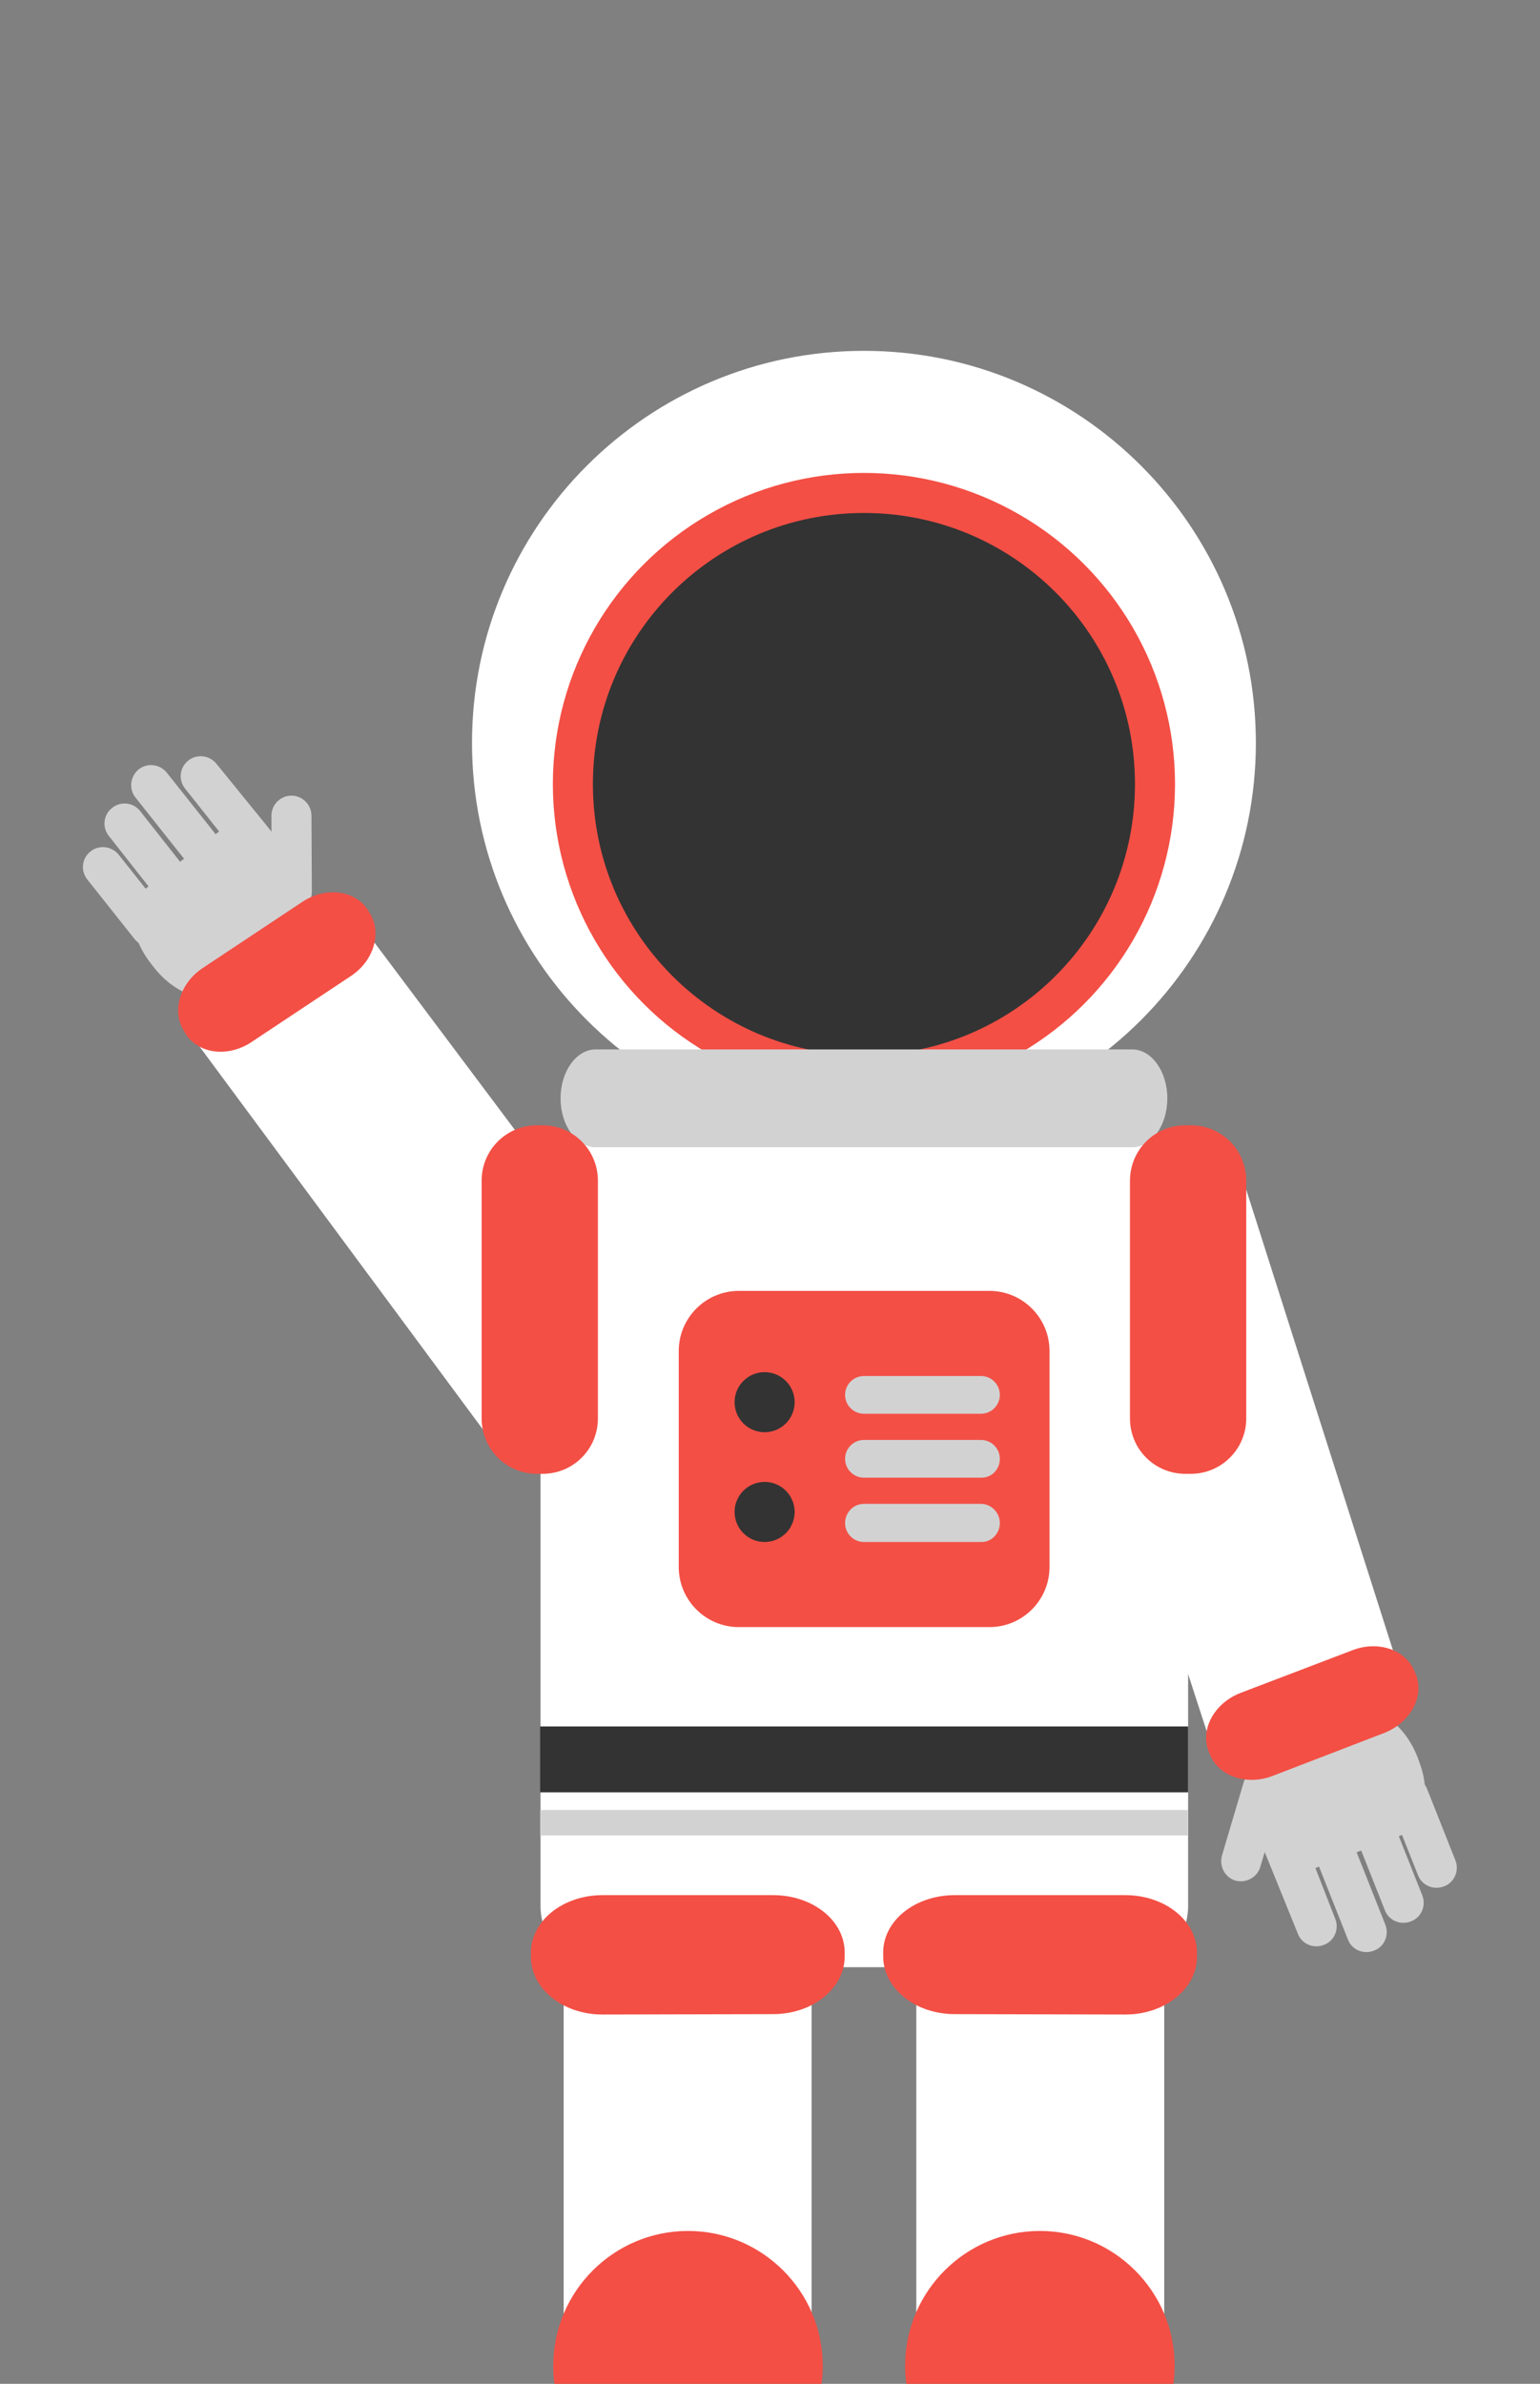 <?xml version="1.0" encoding="utf-8"?>
<!-- Generator: Adobe Illustrator 19.1.0, SVG Export Plug-In . SVG Version: 6.00 Build 0)  -->
<!DOCTYPE svg PUBLIC "-//W3C//DTD SVG 1.1//EN" "http://www.w3.org/Graphics/SVG/1.1/DTD/svg11.dtd">
<svg version="1.1" id="Layer_1" xmlns="http://www.w3.org/2000/svg" xmlns:xlink="http://www.w3.org/1999/xlink" x="0px" y="0px"
	 viewBox="0 45.9 400 619" enable-background="new 0 45.9 400 619" xml:space="preserve">
<rect x="0" y="45.9" width="400" height="619" fill="#808080" stroke="none"/>
<g id="Layer_1_1_" display="none">
	<g display="inline">
		<path fill="#FFFFFF" d="M284.6,541.1c0,8.7-7,15.8-15.6,15.8H132.2c-8.6,0-15.6-7.1-15.6-15.8V356.9c0-8.7,7-15.8,15.6-15.8h136.8
			c8.6,0,15.6,7.1,15.6,15.8V541.1z"/>
		<g>
			<path fill="#FFFFFF" d="M302.2,239.5c0,56.1-45.5,101.6-101.6,101.6C144.5,341.1,99,295.6,99,239.5s45.5-101.6,101.6-101.6
				C256.7,137.9,302.2,183.4,302.2,239.5z"/>
			<circle fill="#F34F45" cx="200.6" cy="250.2" r="80.7"/>
			<path fill="#333333" d="M270.9,250.2c0,38.8-31.5,70.3-70.3,70.3s-70.3-31.5-70.3-70.3s31.5-70.3,70.3-70.3
				C239.4,179.9,270.9,211.5,270.9,250.2z"/>
		</g>
		<path fill="#D2D2D2" d="M279.3,331.7c0-7-4.1-12.7-9.1-12.7H130.9c-5,0-9.1,5.7-9.1,12.7l0,0c0,7,4.1,12.7,9.1,12.7h139.2
			C275.2,344.4,279.3,338.7,279.3,331.7L279.3,331.7z"/>
		<rect x="116.6" y="494.5" fill="#333333" width="168.1" height="17.1"/>
		<rect x="116.6" y="516.2" fill="#D2D2D2" width="168.1" height="6.6"/>
		<g>
			<path fill="#F34F45" d="M248.7,453.2c0,8.6-7,15.6-15.6,15.6h-65c-8.6,0-15.6-7-15.6-15.6v-56.1c0-8.6,7-15.6,15.6-15.6h65
				c8.6,0,15.6,7,15.6,15.6V453.2z"/>
			<circle fill="#333333" cx="174.8" cy="410.5" r="7.8"/>
			<circle fill="#333333" cx="174.8" cy="439" r="7.8"/>
			<path fill="#D2D2D2" d="M235.9,441.9c0-2.7-2.2-4.9-4.9-4.9h-30.3c-2.7,0-4.9,2.2-4.9,4.9l0,0c0,2.7,2.2,4.9,4.9,4.9H231
				C233.6,446.8,235.9,444.5,235.9,441.9L235.9,441.9z"/>
			<path fill="#D2D2D2" d="M235.9,425.2c0-2.7-2.2-4.9-4.9-4.9h-30.3c-2.7,0-4.9,2.2-4.9,4.9l0,0c0,2.7,2.2,4.9,4.9,4.9H231
				C233.6,430.1,235.9,427.9,235.9,425.2L235.9,425.2z"/>
			<path fill="#D2D2D2" d="M235.9,408.6c0-2.7-2.2-4.9-4.9-4.9h-30.3c-2.7,0-4.9,2.2-4.9,4.9l0,0c0,2.7,2.2,4.9,4.9,4.9H231
				C233.6,413.5,235.9,411.3,235.9,408.6L235.9,408.6z"/>
		</g>
		<g>
			<rect x="122.7" y="541.3" fill="#FFFFFF" width="64.3" height="109.8"/>
			<rect x="214.2" y="541.3" fill="#FFFFFF" width="64.3" height="109.8"/>
			<path fill="#F34F45" d="M177,569.1c10.3,0,18.6-6.7,18.6-14.9v-1c0-8.2-8.3-14.9-18.6-14.9h-44.3c-10.3,0-18.6,6.7-18.6,14.9v1
				c0,8.2,8.3,14.9,18.6,14.9H177z"/>
			<path fill="#F34F45" d="M224.2,569.1c-10.3,0-18.6-6.7-18.6-14.9v-1c0-8.2,8.3-14.9,18.6-14.9h44.3c10.3,0,18.6,6.7,18.6,14.9v1
				c0,8.2-8.3,14.9-18.6,14.9H224.2z"/>
			<path fill="#F34F45" d="M280.9,665c0.2-1.5,0.3-3.1,0.3-4.7c0-19.2-15.7-34.9-34.9-34.9s-34.9,15.7-34.9,34.9
				c0,1.6,0.1,3.2,0.3,4.7H280.9z"/>
			<path fill="#F34F45" d="M120.3,665c-0.2-1.5-0.3-3.1-0.3-4.7c0-19.2,15.7-34.9,34.9-34.9s34.9,15.7,34.9,34.9
				c0,1.6-0.1,3.2-0.3,4.7H120.3z"/>
		</g>
		<g>
			<g>
				<path fill="#FFFFFF" d="M103.8,421.8L30.9,308.1c-6.6-10.2,2.8-12.5,13-19.2l7.1-4.5c10.2-6.6,17.4-15,24-4.8l69.2,106.7
					L103.8,421.8z"/>
				<g>
					<path fill="#D2D2D2" d="M59.2,280.6c4.7-3.4,4.2-12-1-19.2l-0.7-0.9c-5.3-7.3-13.3-10.4-17.9-7l-20.2,14.6
						c-4.7,3.4-4.2,12,1,19.2l0.7,0.9c5.3,7.3,13.3,10.4,17.9,7L59.2,280.6z"/>
					<path fill="#D2D2D2" d="M59.9,253.1c-0.1-2.8-2.5-5.1-5.4-5l0,0c-2.8,0.1-5.1,2.5-5,5.4l0.8,19.7c0.1,2.8,2.5,5.1,5.4,5l0,0
						c2.8-0.1,5.1-2.5,5-5.4L59.9,253.1z"/>
					<path fill="#D2D2D2" d="M22.2,270.7c-1.7-2.3-5-2.7-7.5-0.9l0,0c-2.5,1.8-3,5.1-1.3,7.5l4,5.6c1.7,2.3,5,2.7,7.5,0.9l0,0
						c2.5-1.8,3-5.1,1.3-7.4L22.2,270.7z"/>
					<path fill="#D2D2D2" d="M29.9,261.7c-1.7-2.4-5.1-2.6-7.6-0.8l0,0c-2.5,1.9-3.2,5.3-1.5,7.5l4,5.6c1.7,2.4,5.1,2.6,7.6,0.8l0,0
						c2.5-1.9,3.2-5.3,1.5-7.5L29.9,261.7z"/>
					<path fill="#D2D2D2" d="M37.8,254.2c-1.7-2.3-5-2.7-7.5-0.9l0,0c-2.5,1.8-3,5.1-1.3,7.5l4,5.6c1.7,2.3,5,2.7,7.5,0.9l0,0
						c2.5-1.8,3-5.1,1.3-7.4L37.8,254.2z"/>
					<path fill="#D2D2D2" d="M49.1,250.3c-1.7-2.3-5.2-2.6-7.7-0.8l0,0c-2.5,1.9-3.3,5.3-1.6,7.6l4,5.6c1.7,2.4,8.3,6.4,10.9,4.5
						l-3.1-3.8c2.5-1.9,6.4-1.5,4.7-3.9L49.1,250.3z"/>
				</g>
				<path fill="#F34F45" d="M70,293c5.9-4.2,7.6-11.7,4.1-16.6l-0.5-0.7c-3.6-5-11.2-5.6-17.1-1.3l-25.2,18.2
					c-5.9,4.2-7.6,11.7-4.1,16.6l0.5,0.7c3.6,5,11.2,5.6,17.1,1.3L70,293z"/>
			</g>
			<g>
				<path fill="#FFFFFF" d="M297.5,421.8L370.3,308c6.6-10.2-2.8-12.5-13-19.2l-7.1-4.5c-10.2-6.6-17.4-15-24-4.8l-69.2,106.7
					L297.5,421.8z"/>
				<g>
					<path fill="#D2D2D2" d="M340.8,280.6c-4.7-3.4-4.2-12,1-19.2l0.7-0.9c5.3-7.3,13.3-10.4,17.9-7l20.2,14.6
						c4.7,3.4,4.2,12-1,19.2l-0.7,0.9c-5.3,7.3-13.3,10.4-17.9,7L340.8,280.6z"/>
					<path fill="#D2D2D2" d="M340.1,253.1c0.1-2.8,2.5-5.1,5.4-5l0,0c2.8,0.1,5.1,2.5,5,5.4l-0.8,19.7c-0.1,2.8-2.5,5.1-5.4,5l0,0
						c-2.8-0.1-5.1-2.5-5-5.4L340.1,253.1z"/>
					<path fill="#D2D2D2" d="M377.8,270.7c1.7-2.3,5-2.7,7.5-0.9l0,0c2.5,1.8,3,5.1,1.3,7.5l-4,5.6c-1.7,2.3-5,2.7-7.5,0.9l0,0
						c-2.5-1.8-3-5.1-1.3-7.4L377.8,270.7z"/>
					<path fill="#D2D2D2" d="M370.1,261.7c1.7-2.4,5.1-2.6,7.6-0.8l0,0c2.5,1.9,3.2,5.3,1.5,7.5l-4,5.6c-1.7,2.4-5.1,2.6-7.6,0.8
						l0,0c-2.5-1.9-3.2-5.3-1.5-7.5L370.1,261.7z"/>
					<path fill="#D2D2D2" d="M362.2,254.2c1.7-2.3,5-2.7,7.5-0.9l0,0c2.5,1.8,3,5.1,1.3,7.5l-4,5.6c-1.7,2.3-5,2.7-7.5,0.9l0,0
						c-2.5-1.8-3-5.1-1.3-7.4L362.2,254.2z"/>
					<path fill="#D2D2D2" d="M350.9,250.3c1.7-2.3,5.2-2.6,7.7-0.8l0,0c2.5,1.9,3.3,5.3,1.6,7.6l-4,5.6c-1.7,2.4-8.3,6.4-10.9,4.5
						l3.1-3.8c-2.5-1.9-6.4-1.5-4.7-3.9L350.9,250.3z"/>
				</g>
				<path fill="#F34F45" d="M331.3,292.9c-5.9-4.2-7.6-11.7-4.1-16.6l0.5-0.7c3.6-5,11.2-5.6,17.1-1.3l25.2,18.2
					c5.9,4.2,7.6,11.7,4.1,16.6l-0.5,0.7c-3.6,5-11.2,5.6-17.1,1.3L331.3,292.9z"/>
			</g>
		</g>
		<g>
			<path fill="#F34F45" d="M118,429h-2.9c-7.5,0-13.6-6-13.6-13.6v-63.1c0-7.5,6-13.6,13.6-13.6h2.9c7.5,0,13.6,6,13.6,13.6v63.1
				C131.6,423,125.5,429,118,429z"/>
			<path fill="#F34F45" d="M286.1,429h-2.9c-7.5,0-13.6-6-13.6-13.6v-63.1c0-7.5,6-13.6,13.6-13.6h2.9c7.5,0,13.6,6,13.6,13.6v63.1
				C299.6,423,293.6,429,286.1,429z"/>
		</g>
	</g>
	<g display="inline">
		<path fill="#333333" d="M300.7,151.6v-28l-9.8,5.2v22.8l-6.4,19.5l9.7,12.9h3.3l9.7-12.9L300.7,151.6z"/>
		<g>
			<path fill="#333333" d="M136.1,125.1v35.4c0,0,26.2-14.2,64.1-14.2c37.5,0,64,14.2,64,14.2v-35.9c0,0-26.5-17.2-64.5-17.2
				C162.4,107.5,136.1,125.1,136.1,125.1L136.1,125.1z"/>
			<path fill="#333333" d="M312.9,109.8l-115.4-64L87.1,109.1l41.7,19v-6.1c0,0,29.3-20.6,71.2-20.6c42.7,0,71.6,20,71.6,20v10.8
				L312.9,109.8z"/>
		</g>
	</g>
</g>
<g id="Layer_2">
	<g>
		<path fill="#FFFFFF" d="M308.6,540.9c0,8.7-7,15.8-15.6,15.8H156c-8.6,0-15.6-7.1-15.6-15.8V356.3c0-8.7,7-15.8,15.6-15.8h137
			c8.6,0,15.6,7.1,15.6,15.8V540.9z"/>
		<g>
			<path fill="#FFFFFF" d="M326.2,238.8c0,56.2-45.6,101.8-101.8,101.8S122.6,295,122.6,238.8S168.2,137,224.4,137
				S326.2,182.6,326.2,238.8z"/>
			<circle fill="#F34F45" cx="224.4" cy="249.5" r="80.8"/>
			<path fill="#333333" d="M294.8,249.5c0,38.9-31.5,70.4-70.4,70.4S154,288.4,154,249.5s31.5-70.4,70.4-70.4
				C263.3,179.1,294.8,210.6,294.8,249.5z"/>
		</g>
		<path fill="#D2D2D2" d="M303.2,331.1c0-7-4.1-12.7-9.1-12.7H154.7c-5,0-9.1,5.7-9.1,12.7l0,0c0,7,4.1,12.7,9.1,12.7h139.4
			C299.2,343.8,303.2,338.1,303.2,331.1L303.2,331.1z"/>
		<g>
			<g id="waving-arm">
				<path fill="#FFFFFF" d="M174.3,393.4L93.1,285.1c-7.2-9.8-12.7-1.8-22.5,5.5l-6.8,5c-9.8,7.3-20.2,11-12.9,20.8l75.8,102.4
					L174.3,393.4z"/>
				<g>
					<path fill="#D2D2D2" d="M77.9,287.9c4.6-3.6,3.8-12.1-1.7-19.2l-0.7-0.9c-5.5-7-13.7-9.9-18.2-6.3l-19.8,15.4
						c-4.6,3.6-3.8,12.2,1.7,19.2l0.7,0.9c5.5,7.1,13.7,9.9,18.2,6.3L77.9,287.9z"/>
					<path fill="#D2D2D2" d="M80.9,257.7c0-2.9-2.4-5.2-5.2-5.2l0,0c-2.9,0-5.2,2.4-5.2,5.2l0.1,19.8c0,2.9,2.4,5.2,5.2,5.2l0,0
						c2.9,0,5.2-2.4,5.2-5.2L80.9,257.7z"/>
					<path fill="#D2D2D2" d="M30.8,267.8c-1.8-2.2-5.1-2.6-7.3-0.8l0,0c-2.3,1.8-2.6,5.1-0.8,7.3L35,289.8c1.8,2.2,5.1,2.6,7.3,0.8
						l0,0c2.3-1.8,2.6-5.1,0.8-7.3L30.8,267.8z"/>
					<path fill="#D2D2D2" d="M36.4,256.5c-1.8-2.3-5.1-2.6-7.3-0.8l0,0c-2.3,1.8-2.6,5.1-0.8,7.3l12.2,15.5c1.8,2.3,5.1,2.6,7.3,0.8
						l0,0c2.3-1.8,2.6-5.1,0.8-7.3L36.4,256.5z"/>
					<path fill="#D2D2D2" d="M43.3,246.5c-1.8-2.2-5.1-2.6-7.3-0.8l0,0c-2.2,1.8-2.6,5.1-0.8,7.3l12.3,15.5c1.8,2.2,5.1,2.6,7.3,0.8
						l0,0c2.3-1.8,2.6-5.1,0.8-7.3L43.3,246.5z"/>
					<path fill="#D2D2D2" d="M56.2,244.2c-1.8-2.2-5.1-2.6-7.3-0.8l0,0c-2.3,1.8-2.6,5.1-0.8,7.3l12.3,15.5
						c1.8,2.3,8.3,6.3,10.6,4.5l-3.3-3.7c2.2-1.8,5.9-1.4,4.1-3.6L56.2,244.2z"/>
				</g>
				<path fill="#F34F45" d="M65.3,316.5c-6,4-13.6,3.1-17-2l-0.4-0.7c-3.4-5.1-1.3-12.5,4.7-16.5l25.9-17.2c6-4,13.6-3.1,17,2
					l0.4,0.7c3.4,5.1,1.3,12.5-4.7,16.5L65.3,316.5z"/>
			</g>
			<g>
				<path fill="#FFFFFF" d="M322.8,352l41.1,129c3.7,11.6-6,11.4-17.5,15.2l-8,2.6c-11.6,3.7-20.7,10.1-24.4-1.6L274.6,376
					L322.8,352z"/>
				<g>
					<path fill="#D2D2D2" d="M329.3,499.8c-5.4,2.1-7.2,10.5-4,18.8l0.4,1.1c3.2,8.3,10.2,13.5,15.6,11.4l23.3-8.9
						c5.4-2.1,7.2-10.5,4-18.9l-0.4-1.1c-3.2-8.3-10.2-13.5-15.6-11.4L329.3,499.8z"/>
					<path fill="#D2D2D2" d="M317.4,527.7c-0.8,2.8,0.8,5.7,3.4,6.5l0,0c2.8,0.8,5.7-0.8,6.5-3.4l5.7-19c0.8-2.8-0.8-5.7-3.5-6.4
						l0,0c-2.8-0.8-5.7,0.8-6.5,3.4L317.4,527.7z"/>
					<path fill="#D2D2D2" d="M368.3,532.8c1,2.7,4.1,4,6.8,2.9l0,0c2.7-1,4-4.1,2.9-6.8l-7.3-18.4c-1-2.7-4.1-4-6.8-2.9l0,0
						c-2.7,1-4,4.1-2.9,6.8L368.3,532.8z"/>
					<path fill="#D2D2D2" d="M359.7,541.9c1,2.7,4.1,4,6.8,2.9l0,0c2.7-1,4-4.1,2.9-6.8l-7.3-18.4c-1-2.7-4.1-4-6.8-2.9l0,0
						c-2.7,1-4,4.1-2.9,6.8L359.7,541.9z"/>
					<path fill="#D2D2D2" d="M350.1,549.5c1,2.7,4.1,4,6.8,2.9l0,0c2.7-1,4-4.1,2.9-6.8l-7.3-18.4c-1-2.7-4.1-4-6.8-2.9l0,0
						c-2.7,1-4,4.1-2.9,6.8L350.1,549.5z"/>
					<path fill="#D2D2D2" d="M337.1,548c1,2.7,4.1,4,6.8,2.9l0,0c2.7-1,4-4.1,2.9-6.8l-7.2-18.4c-1-2.7-6.1-8.5-8.8-7.4l2,4.5
						c-2.7,1-6-0.4-5,2.3L337.1,548z"/>
				</g>
				<path fill="#F34F45" d="M322.2,485.5c-6.7,2.6-10.5,9.3-8.3,15.1l0.3,0.7c2.2,5.8,9.5,8.3,16.2,5.8l29.1-11.2
					c6.7-2.6,10.5-9.3,8.3-15.1l-0.3-0.7c-2.2-5.8-9.5-8.3-16.2-5.7L322.2,485.5z"/>
			</g>
		</g>
		<rect x="140.3" y="494.2" fill="#333333" width="168.3" height="17.1"/>
		<rect x="140.3" y="515.9" fill="#D2D2D2" width="168.3" height="6.6"/>
		<g>
			<path fill="#F34F45" d="M272.6,452.8c0,8.6-7,15.6-15.6,15.6h-65.1c-8.6,0-15.6-7-15.6-15.6v-56.1c0-8.6,7-15.6,15.6-15.6H257
				c8.6,0,15.6,7,15.6,15.6V452.8z"/>
			<circle fill="#333333" cx="198.6" cy="410" r="7.8"/>
			<circle fill="#333333" cx="198.6" cy="438.5" r="7.8"/>
			<path fill="#D2D2D2" d="M259.7,441.4c0-2.7-2.2-5-4.9-5h-30.4c-2.7,0-4.9,2.2-4.9,5l0,0c0,2.7,2.2,4.9,4.9,4.9h30.4
				C257.5,446.4,259.7,444.1,259.7,441.4L259.7,441.4z"/>
			<path fill="#D2D2D2" d="M259.7,424.7c0-2.7-2.2-4.9-4.9-4.9h-30.4c-2.7,0-4.9,2.2-4.9,4.9l0,0c0,2.7,2.2,4.9,4.9,4.9h30.4
				C257.5,429.7,259.7,427.5,259.7,424.7L259.7,424.7z"/>
			<path fill="#D2D2D2" d="M259.7,408.1c0-2.7-2.2-4.9-4.9-4.9h-30.4c-2.7,0-4.9,2.2-4.9,4.9l0,0c0,2.7,2.2,4.9,4.9,4.9h30.4
				C257.5,413,259.7,410.8,259.7,408.1L259.7,408.1z"/>
		</g>
		<g>
			<rect x="146.4" y="541.1" fill="#FFFFFF" width="64.4" height="110"/>
			<rect x="238" y="541.1" fill="#FFFFFF" width="64.4" height="110"/>
			<path fill="#F34F45" d="M200.8,568.9c10.3,0,18.6-6.7,18.6-15v-1c0-8.3-8.3-14.9-18.6-14.9h-44.3c-10.3,0-18.6,6.7-18.6,14.9v1.1
				c0,8.3,8.3,15,18.6,15L200.8,568.9L200.8,568.9z"/>
			<path fill="#F34F45" d="M248,568.9c-10.3,0-18.6-6.7-18.6-15v-1c0-8.3,8.3-14.9,18.6-14.9h44.3c10.3,0,18.6,6.7,18.6,14.9v1.1
				c0,8.3-8.3,15-18.6,15L248,568.9L248,568.9z"/>
			<path fill="#F34F45" d="M304.8,664.9c0.2-1.5,0.3-3.1,0.3-4.7c0-19.3-15.7-35-35-35s-35,15.7-35,35c0,1.6,0.1,3.2,0.3,4.7H304.8z
				"/>
			<path fill="#F34F45" d="M144,664.9c-0.2-1.5-0.3-3.1-0.3-4.7c0-19.3,15.7-35,35-35s35,15.7,35,35c0,1.6-0.1,3.2-0.3,4.7H144z"/>
		</g>
		<g>
			<path fill="#F34F45" d="M140.9,428.6h-1.4c-8,0-14.4-6.4-14.4-14.4v-61.7c0-8,6.4-14.4,14.4-14.4h1.4c8,0,14.4,6.4,14.4,14.4
				v61.7C155.3,422.2,148.9,428.6,140.9,428.6z"/>
			<path fill="#F34F45" d="M309.3,428.6h-1.4c-8,0-14.4-6.4-14.4-14.4v-61.7c0-8,6.4-14.4,14.4-14.4h1.4c8,0,14.4,6.4,14.4,14.4
				v61.7C323.7,422.2,317.2,428.6,309.3,428.6z"/>
		</g>
	</g>
</g>
<g id="Layer_3" display="none">
	<g display="inline">
		<path fill="#FFFFFF" d="M284.4,540.5c0,8.7-7,15.8-15.7,15.8H131.2c-8.6,0-15.7-7.1-15.7-15.8V355.2c0-8.7,7-15.8,15.7-15.8h137.6
			c8.6,0,15.7,7.1,15.7,15.8L284.4,540.5L284.4,540.5z"/>
		<g>
			<path fill="#FFFFFF" d="M302.1,237.2c0,56.4-45.7,102.1-102.1,102.1S97.9,293.6,97.9,237.2S143.6,135.1,200,135.1
				S302.1,180.8,302.1,237.2z"/>
			<circle fill="#F34F45" cx="200" cy="248" r="81.1"/>
			<path fill="#333333" d="M270.7,248c0,39-31.6,70.6-70.6,70.6S129.4,287,129.4,248s31.6-70.6,70.6-70.6
				C239,177.3,270.7,208.9,270.7,248z"/>
		</g>
		<path fill="#D2D2D2" d="M279.1,329.9c0-7.1-4.1-12.8-9.2-12.8H130c-5,0-9.2,5.7-9.2,12.8l0,0c0,7.1,4.1,12.8,9.2,12.8h140
			C275,342.7,279.1,337,279.1,329.9L279.1,329.9z"/>
		<path fill="#FFFFFF" d="M149,371.7l-82.7-34.6c-13.4-5.6-28.9,0.7-34.5,14.2l0,0c-5.6,13.4,0.7,28.9,14.2,34.5l82.7,34.6
			L149,371.7z"/>
		<path fill="#D2D2D2" d="M140,235.2c3.9-4.6,8.3-8.2,14.1-12.2c0.6-0.4,0.4-0.7-0.1-0.9c-0.4-0.3-1.2-0.6-1.2-0.6s0.3-0.2,0.8-0.4
			c0.4-0.3,2-1.1,2.6-1.6c0.5-0.4,0.7-0.7,0.7-0.8s-0.1-0.3-0.5-0.4c-0.3-0.2-1.2-0.7-1.2-0.7s0.4-0.3,1-0.6c0.6-0.3,1.1-0.9,1.2-1
			s-0.2-0.3-1.1-0.9c-0.9-0.6-3.6-1.9-4.1-2.1c-0.5-0.3-0.9-0.3-2.9,0.4s-5.6,3.2-5.5,3.3c0,0-0.6-0.3-1.2-0.5
			c-0.6-0.3-1.2-0.1-3.2,1c-2,1.2-4.6,3.1-8,5.8c-3,2.5-8.4,6.7-16,15.8c-8.5,10-10.9,14.1-13.8,25.8c-1.6,6.7,3.2,15.7,3.3,15.7
			c2.7-0.4,7.4-1.4,10.1-1.6c0,0,1.4-0.1,2.8-0.5c1.5-0.4,1.1-1.7,2-3.8c0,0-0.7,2.1,4.8-3.3c3.6-3.6,6.8-5,11.2-5.1
			c4.8-0.1,8.9,0.3,14.1,1.5c6,1.4,10.2,1.7,11.1-0.6c0.6-1.8,0.1-6.1-6.7-7.1c-4.2-0.6-13.7-16.7-15.1-19.4
			C137.7,238.5,138.8,236.5,140,235.2z"/>
		<rect x="115.5" y="493.5" fill="#333333" width="168.9" height="17.1"/>
		<rect x="115.5" y="515.3" fill="#D2D2D2" width="168.9" height="6.7"/>
		<g>
			<path fill="#F34F45" d="M248.4,452c0,8.6-7,15.7-15.7,15.7h-65.4c-8.6,0-15.7-7-15.7-15.7v-56.4c0-8.6,7-15.7,15.7-15.7h65.4
				c8.6,0,15.7,7,15.7,15.7L248.4,452L248.4,452z"/>
			<circle fill="#333333" cx="174" cy="409.1" r="7.9"/>
			<circle fill="#333333" cx="174" cy="437.7" r="7.9"/>
			<path fill="#D2D2D2" d="M235.4,440.5c0-2.8-2.2-4.9-4.9-4.9H200c-2.8,0-4.9,2.2-4.9,4.9l0,0c0,2.8,2.2,4.9,4.9,4.9h30.4
				C233.2,445.6,235.4,443.3,235.4,440.5L235.4,440.5z"/>
			<path fill="#D2D2D2" d="M235.4,423.9c0-2.8-2.2-4.9-4.9-4.9H200c-2.8,0-4.9,2.2-4.9,4.9l0,0c0,2.8,2.2,4.9,4.9,4.9h30.4
				C233.2,428.8,235.4,426.6,235.4,423.9L235.4,423.9z"/>
			<path fill="#D2D2D2" d="M235.4,407.1c0-2.8-2.2-4.9-4.9-4.9H200c-2.8,0-4.9,2.2-4.9,4.9l0,0c0,2.8,2.2,4.9,4.9,4.9h30.4
				C233.2,412.1,235.4,409.9,235.4,407.1L235.4,407.1z"/>
		</g>
		<g>
			<rect x="121.7" y="540.6" fill="#FFFFFF" width="64.7" height="110.4"/>
			<rect x="213.6" y="540.6" fill="#FFFFFF" width="64.7" height="110.4"/>
			<path fill="#F34F45" d="M176.3,568.5c10.3,0,18.7-6.7,18.7-15v-1c0-8.3-8.4-15-18.7-15h-44.4c-10.3,0-18.7,6.7-18.7,15v1
				c0,8.3,8.4,15,18.7,15H176.3z"/>
			<path fill="#F34F45" d="M223.7,568.5c-10.3,0-18.7-6.7-18.7-15v-1c0-8.3,8.4-15,18.7-15h44.4c10.3,0,18.7,6.7,18.7,15v1
				c0,8.3-8.4,15-18.7,15H223.7z"/>
			<path fill="#F34F45" d="M280.7,664.9c0.2-1.6,0.3-3.1,0.3-4.8c0-19.4-15.7-35.1-35.1-35.1s-35.1,15.7-35.1,35.1
				c0,1.6,0.1,3.2,0.3,4.8H280.7z"/>
			<path fill="#F34F45" d="M119.3,664.9c-0.2-1.6-0.3-3.1-0.3-4.8c0-19.4,15.7-35.1,35.1-35.1s35.1,15.7,35.1,35.1
				c0,1.6-0.1,3.2-0.3,4.8H119.3z"/>
		</g>
		<path fill="#FFFFFF" d="M82,258.6l-48.8,90.2c-6.9,12.8-2.2,28.8,10.5,35.8l0,0c12.8,6.9,28.8,2.2,35.8-10.5l48.8-90.3L82,258.6z"
			/>
		<path fill="#F34F45" d="M86.9,271.1c-6.1-3.8-8.5-11.2-5.3-16.4L82,254c3.3-5.3,10.9-6.4,17-2.6l26.5,16.5
			c6.1,3.8,8.5,11.2,5.3,16.4l-0.4,0.7c-3.3,5.2-10.9,6.4-17,2.6L86.9,271.1z"/>
		<path fill="#FFFFFF" d="M164.2,212.8c-15.1,0-27.5,12.4-27.5,27.5c0,15.1,12.4,27.4,27.5,27.4s27.5-12.4,27.5-27.5
			S179.4,212.8,164.2,212.8L164.2,212.8z M164.2,257.6c-9.6,0-17.4-7.8-17.4-17.4s7.8-17.4,17.4-17.4c9.6,0,17.4,7.8,17.4,17.4
			C181.5,249.8,173.8,257.6,164.2,257.6L164.2,257.6z"/>
		<path fill="#FFFFFF" d="M223,211.6c0,0-4.8,0-10.2-2.3c-5.5-2.4-7-6-12.8-6s-7.3,3.5-12.8,6c-5.4,2.3-10.2,2.3-10.2,2.3
			c11.3,4.1,19.4,15,19.4,27.7c0,5.2-1.4,10.1-3.8,14.4h7.4h7.4c-2.4-4.2-3.8-9.2-3.8-14.4C203.6,226.5,211.7,215.7,223,211.6z"/>
		<g>
			<path fill="#FFFFFF" d="M251.7,371.6l82.7-34.6c13.4-5.6,28.9,0.7,34.5,14.2l0,0c5.6,13.4-0.7,28.9-14.2,34.5L272,420.2
				L251.7,371.6z"/>
			<path fill="#D2D2D2" d="M260.7,235c-3.9-4.6-8.3-8.2-14.1-12.2c-0.6-0.4-0.4-0.7,0.1-0.9c0.4-0.3,1.2-0.6,1.2-0.6
				s-0.3-0.2-0.8-0.4c-0.4-0.3-2-1.1-2.6-1.6c-0.5-0.4-0.7-0.7-0.7-0.8c0-0.1,0.1-0.3,0.5-0.4c0.3-0.2,1.2-0.7,1.2-0.7
				s-0.4-0.3-1-0.6c-0.6-0.3-1.1-0.9-1.2-1c-0.1-0.2,0.2-0.3,1.1-0.9c0.9-0.6,3.6-1.9,4.1-2.1c0.5-0.3,0.9-0.3,2.9,0.4
				c2,0.7,5.6,3.2,5.5,3.3c0,0,0.6-0.3,1.2-0.5c0.6-0.3,1.2-0.1,3.2,1c2,1.2,4.6,3.1,8,5.8c3,2.5,8.4,6.7,16,15.8
				c8.5,10,10.9,14.1,13.8,25.8c1.6,6.7-3.2,15.7-3.3,15.7c-2.7-0.4-7.4-1.4-10.1-1.6c0,0-1.4-0.1-2.8-0.5c-1.5-0.4-1.1-1.7-2-3.8
				c0,0,0.7,2.1-4.8-3.3c-3.6-3.6-6.8-5-11.2-5.1c-4.8-0.1-8.9,0.3-14.1,1.5c-6,1.4-10.2,1.7-11.1-0.6c-0.6-1.8-0.1-6.1,6.7-7.1
				c4.2-0.6,13.7-16.7,15.1-19.4C263.1,238.3,261.9,236.3,260.7,235z"/>
			<path fill="#FFFFFF" d="M318.8,258.5l48.9,90.2c6.9,12.8,2.2,28.8-10.5,35.8l0,0c-12.8,6.9-28.8,2.2-35.8-10.5l-48.9-90.2
				L318.8,258.5z"/>
			<path fill="#F34F45" d="M313.8,270.9c6.1-3.8,8.5-11.2,5.3-16.4l-0.4-0.7c-3.3-5.3-10.9-6.4-17-2.6l-26.5,16.5
				c-6.1,3.8-8.5,11.2-5.3,16.4l0.4,0.7c3.3,5.2,10.9,6.4,17,2.6L313.8,270.9z"/>
		</g>
		<path fill="#FFFFFF" d="M235.8,212.8c-15.1,0-27.5,12.4-27.5,27.5c0,15.1,12.4,27.5,27.5,27.5c15.1,0,27.5-12.4,27.5-27.5
			C263.2,225.2,250.9,212.8,235.8,212.8L235.8,212.8z M235.8,257.6c-9.6,0-17.4-7.8-17.4-17.4s7.8-17.4,17.4-17.4
			s17.4,7.8,17.4,17.4C253.1,249.8,245.4,257.6,235.8,257.6L235.8,257.6z"/>
		<g>
			<path fill="#F34F45" d="M118.2,427.8h-5.4c-6.9,0-12.4-5.5-12.4-12.4v-66c0-6.9,5.5-12.4,12.4-12.4h5.4c6.9,0,12.4,5.5,12.4,12.4
				v66C130.6,422.1,125.1,427.8,118.2,427.8z"/>
			<path fill="#F34F45" d="M287.1,427.8h-5.4c-6.9,0-12.4-5.5-12.4-12.4v-66c0-6.9,5.5-12.4,12.4-12.4h5.4c6.9,0,12.4,5.5,12.4,12.4
				v66C299.6,422.1,294,427.8,287.1,427.8z"/>
		</g>
	</g>
</g>
<g id="business" display="none">
	<g display="inline">
		<path fill="#FFFFFF" d="M285.5,540.9c0,8.7-7,15.8-15.6,15.8h-137c-8.6,0-15.6-7.1-15.6-15.8V356.3c0-8.7,7-15.8,15.6-15.8h137
			c8.6,0,15.6,7.1,15.6,15.8V540.9z"/>
		<g>
			<path fill="#FFFFFF" d="M303.1,238.7c0,56.2-45.6,101.7-101.7,101.7c-56.2,0-101.7-45.6-101.7-101.7
				c0-56.2,45.5-101.7,101.7-101.7C257.6,137,303.1,182.6,303.1,238.7z"/>
			<circle fill="#F34F45" cx="201.4" cy="249.5" r="80.8"/>
			<path fill="#333333" d="M271.8,249.5c0,38.9-31.5,70.4-70.4,70.4c-38.9,0-70.4-31.5-70.4-70.4c0-38.9,31.5-70.4,70.4-70.4
				C240.3,179.1,271.8,210.6,271.8,249.5z"/>
		</g>
		<path fill="#D2D2D2" d="M280.2,331.1c0-7-4.1-12.7-9.1-12.7H131.7c-5,0-9.1,5.7-9.1,12.7l0,0c0,7,4.1,12.7,9.1,12.7h139.4
			C276.1,343.8,280.2,338.1,280.2,331.1L280.2,331.1z"/>
		<g>
			<path fill="#FFFFFF" d="M104.4,345.3l-73,114c-6.6,10.2,2.8,12.6,13,19.2l7.1,4.6c10.2,6.6,17.4,15.1,24,4.8l69.3-106.9
				L104.4,345.3z"/>
			<g>
				<path fill="#D2D2D2" d="M60.1,486.3c4.7,3.4,4.2,12-1,19.2l-0.7,0.9c-5.2,7.2-13.3,10.4-18,7l-20.2-14.6c-4.7-3.4-4.2-12,1-19.3
					l0.7-0.9c5.2-7.2,13.3-10.4,18-7L60.1,486.3z"/>
				<path fill="#D2D2D2" d="M64.2,516.4c0.1,2.9-2.2,5.3-5,5.4l0,0c-2.9,0.1-5.3-2.2-5.4-5l-0.6-19.8c-0.1-2.9,2.2-5.3,5-5.3l0,0
					c2.9-0.1,5.3,2.2,5.4,5L64.2,516.4z"/>
				<path fill="#D2D2D2" d="M13.7,508.1c-1.7,2.3-5,2.8-7.3,1.1l0,0c-2.3-1.7-2.8-5-1.1-7.3L17.1,486c1.7-2.3,5-2.8,7.3-1.1l0,0
					c2.3,1.7,2.8,5,1.1,7.3L13.7,508.1z"/>
				<path fill="#D2D2D2" d="M19.7,519.2c-1.7,2.3-5,2.8-7.3,1.1l0,0c-2.3-1.7-2.8-5-1.1-7.3l11.8-15.9c1.7-2.3,5-2.8,7.3-1.1l0,0
					c2.3,1.7,2.8,5,1.1,7.3L19.7,519.2z"/>
				<path fill="#D2D2D2" d="M27,529c-1.7,2.3-5,2.8-7.3,1.1l0,0c-2.3-1.7-2.8-5-1.1-7.3l11.8-15.9c1.7-2.3,5-2.8,7.3-1.1l0,0
					c2.3,1.7,2.8,5,1.1,7.3L27,529z"/>
				<path fill="#D2D2D2" d="M40,530.8c-1.7,2.3-5,2.8-7.3,1.1l0,0c-2.3-1.7-2.8-5-1.1-7.3l11.8-15.9c1.7-2.3,8.1-6.6,10.4-4.9
					l-3.1,3.8c2.3,1.7,5.9,1.2,4.2,3.5L40,530.8z"/>
			</g>
			<path fill="#F34F45" d="M70.5,474.3c5.8,4.2,7.7,11.7,4.1,16.7l-0.5,0.6c-3.6,5-11.3,5.6-17.1,1.4l-25.2-18.3
				c-5.8-4.2-7.7-11.7-4.1-16.7l0.5-0.6c3.6-5,11.3-5.6,17.1-1.3L70.5,474.3z"/>
		</g>
		<path fill="#FFFFFF" d="M298.4,345.3l73,114c6.6,10.2-2.8,12.6-13,19.2l-7.1,4.6c-10.2,6.6-17.4,15.1-24,4.8L258,380.9
			L298.4,345.3z"/>
		<rect x="117.2" y="494.2" fill="#333333" width="168.3" height="17.1"/>
		<rect x="117.2" y="515.9" fill="#D2D2D2" width="168.3" height="6.6"/>
		<g>
			<path fill="#F34F45" d="M249.6,452.8c0,8.6-7,15.6-15.6,15.6h-65.1c-8.6,0-15.6-7-15.6-15.6v-56.1c0-8.6,7-15.6,15.6-15.6h65.1
				c8.6,0,15.6,7,15.6,15.6V452.8z"/>
			<circle fill="#333333" cx="175.5" cy="410" r="7.8"/>
			<circle fill="#333333" cx="175.5" cy="438.5" r="7.8"/>
			<path fill="#D2D2D2" d="M236.7,441.4c0-2.7-2.2-4.9-4.9-4.9h-30.4c-2.7,0-4.9,2.2-4.9,4.9l0,0c0,2.7,2.2,4.9,4.9,4.9h30.4
				C234.5,446.3,236.7,444.1,236.7,441.4L236.7,441.4z"/>
			<path fill="#D2D2D2" d="M236.7,424.7c0-2.7-2.2-4.9-4.9-4.9h-30.4c-2.7,0-4.9,2.2-4.9,4.9l0,0c0,2.7,2.2,4.9,4.9,4.9h30.4
				C234.5,429.7,236.7,427.4,236.7,424.7L236.7,424.7z"/>
			<path fill="#D2D2D2" d="M236.7,408c0-2.7-2.2-4.9-4.9-4.9h-30.4c-2.7,0-4.9,2.2-4.9,4.9l0,0c0,2.7,2.2,4.9,4.9,4.9h30.4
				C234.5,413,236.7,410.8,236.7,408L236.7,408z"/>
		</g>
		<g>
			<rect x="123.4" y="541.1" fill="#FFFFFF" width="64.4" height="110"/>
			<rect x="215" y="541.1" fill="#FFFFFF" width="64.4" height="110"/>
			<path fill="#F34F45" d="M177.8,568.9c10.3,0,18.6-6.7,18.6-15v-1.1c0-8.3-8.3-14.9-18.6-14.9h-44.3c-10.3,0-18.6,6.7-18.6,14.9
				v1.1c0,8.3,8.3,15,18.6,15H177.8z"/>
			<path fill="#F34F45" d="M225,568.9c-10.3,0-18.6-6.7-18.6-15v-1.1c0-8.3,8.3-14.9,18.6-14.9h44.3c10.3,0,18.6,6.7,18.6,14.9v1.1
				c0,8.3-8.3,15-18.6,15H225z"/>
			<path fill="#F34F45" d="M281.8,664.9c0.2-1.5,0.3-3.1,0.3-4.7c0-19.3-15.7-35-35-35c-19.3,0-35,15.7-35,35c0,1.6,0.1,3.2,0.3,4.7
				H281.8z"/>
			<path fill="#F34F45" d="M121,664.9c-0.2-1.5-0.3-3.1-0.3-4.7c0-19.3,15.7-35,35-35c19.3,0,35,15.7,35,35c0,1.6-0.1,3.2-0.3,4.7
				H121z"/>
		</g>
		<g>
			<path fill="#F34F45" d="M117.9,428.6h-1.4c-8,0-14.4-6.4-14.4-14.4v-61.7c0-8,6.4-14.4,14.4-14.4h1.4c8,0,14.4,6.4,14.4,14.4
				v61.7C132.3,422.1,125.9,428.6,117.9,428.6z"/>
			<path fill="#F34F45" d="M286.2,428.6h-1.4c-8,0-14.4-6.4-14.4-14.4v-61.7c0-8,6.4-14.4,14.4-14.4h1.4c8,0,14.4,6.4,14.4,14.4
				v61.7C300.6,422.1,294.2,428.6,286.2,428.6z"/>
		</g>
		<g>
			<path d="M216.3,343.8h-29.9c-2.5,0-4.5,2-4.5,4.5l12.5,25.8h14.3l12.1-25.8C220.8,345.8,218.8,343.8,216.3,343.8z"/>
			<path d="M207.4,376.7h-12.1c-0.5,0-0.8,0.3-0.9,0.8l-5.8,88.9c0,0.2,0,0.4,0.1,0.5l11.6,18.3c0.2,0.3,0.4,0.4,0.7,0.4h0
				c0.3,0,0.6-0.1,0.7-0.4l12.5-18.3c0.1-0.2,0.2-0.4,0.1-0.6l-6.2-88.8C208.3,377.1,207.9,376.7,207.4,376.7z"/>
		</g>
		<path d="M347.8,510.3c0,0,2.9,0,3.6,0c0.7,0,0.9,0.1,1.3,0.3c0.4,0.2,39.4,14.3,40.2,14.6s1.5,0.6,1.7,1.3c0.3,0.8,1.1,3.3,1,7.3
			s-1.2,106.6-1.2,106.6s0,1.9-0.1,3.1c-0.1,1.3-0.3,2.9-0.5,3.7c-0.2,0.8-0.3,1-0.6,1.4c-0.2,0.4-0.4,0.5-0.9,0.5
			c-0.5,0-24,0.3-24.3,0.3c-0.3,0-0.5,0-0.8-0.2c-0.4-0.1-40.8-14.9-41.2-15c-0.4-0.1-0.7-0.2-0.9-0.6c-0.2-0.4-0.5-1.1-0.7-1.9
			s-0.4-2.1-0.4-2.7c-0.1-0.6-0.2-1.9-0.1-3.7c0-1.7,1.2-108,1.2-108s0-1.5,0.2-2.9c0.2-1.3,0.5-2.7,0.8-3.2c0.3-0.5,0.5-0.8,1-0.8
			S347.8,510.3,347.8,510.3z"/>
		<path fill="#D2D2D2" d="M337.1,473.6c0,0,7.1-3.7,10.7-5c3.6-1.2,9.9-2,13.3,0.8c4.4,3.7,13.2,14.3,15.8,18.9
			c2.6,4.5,7.5,20.7,4.9,24.1c-2.3,3-9.5,2.3-11.7,4.7c-2.1,2.2-7.3,3.6-10.2,4.6c-2.9,0.9-7.8-3.4-9.2-5.8
			c-2.2-3.8-3.1-5.1-5.8-12.9c-3.4-9.8-9-17-11.1-23.2C332.5,476,337.1,473.6,337.1,473.6z"/>
		<path fill="#F34F45" d="M332.2,474.4c-5.8,4.2-7.7,11.7-4.1,16.7l0.5,0.6c3.6,5,11.3,5.6,17.1,1.4l25.2-18.3
			c5.8-4.2,7.7-11.7,4.1-16.7l-0.5-0.6c-3.6-5-11.3-5.6-17.1-1.3L332.2,474.4z"/>
		<path d="M373.4,499.5c-0.4-2.6-1.2-4.7-1.9-6.1c-3.2,1.7-6.2,9.7-7.6,14c0.2,0.6,0.4,1.4,0.5,2.3c0.3,1.5,0.2,4.9,0.2,4.9
			l-0.1,9.1l3.7,1.4l6.2-0.1c0,0,0.1-6.3,0.1-11.8C374.7,507.7,374,503.4,373.4,499.5z"/>
	</g>
</g>
</svg>
